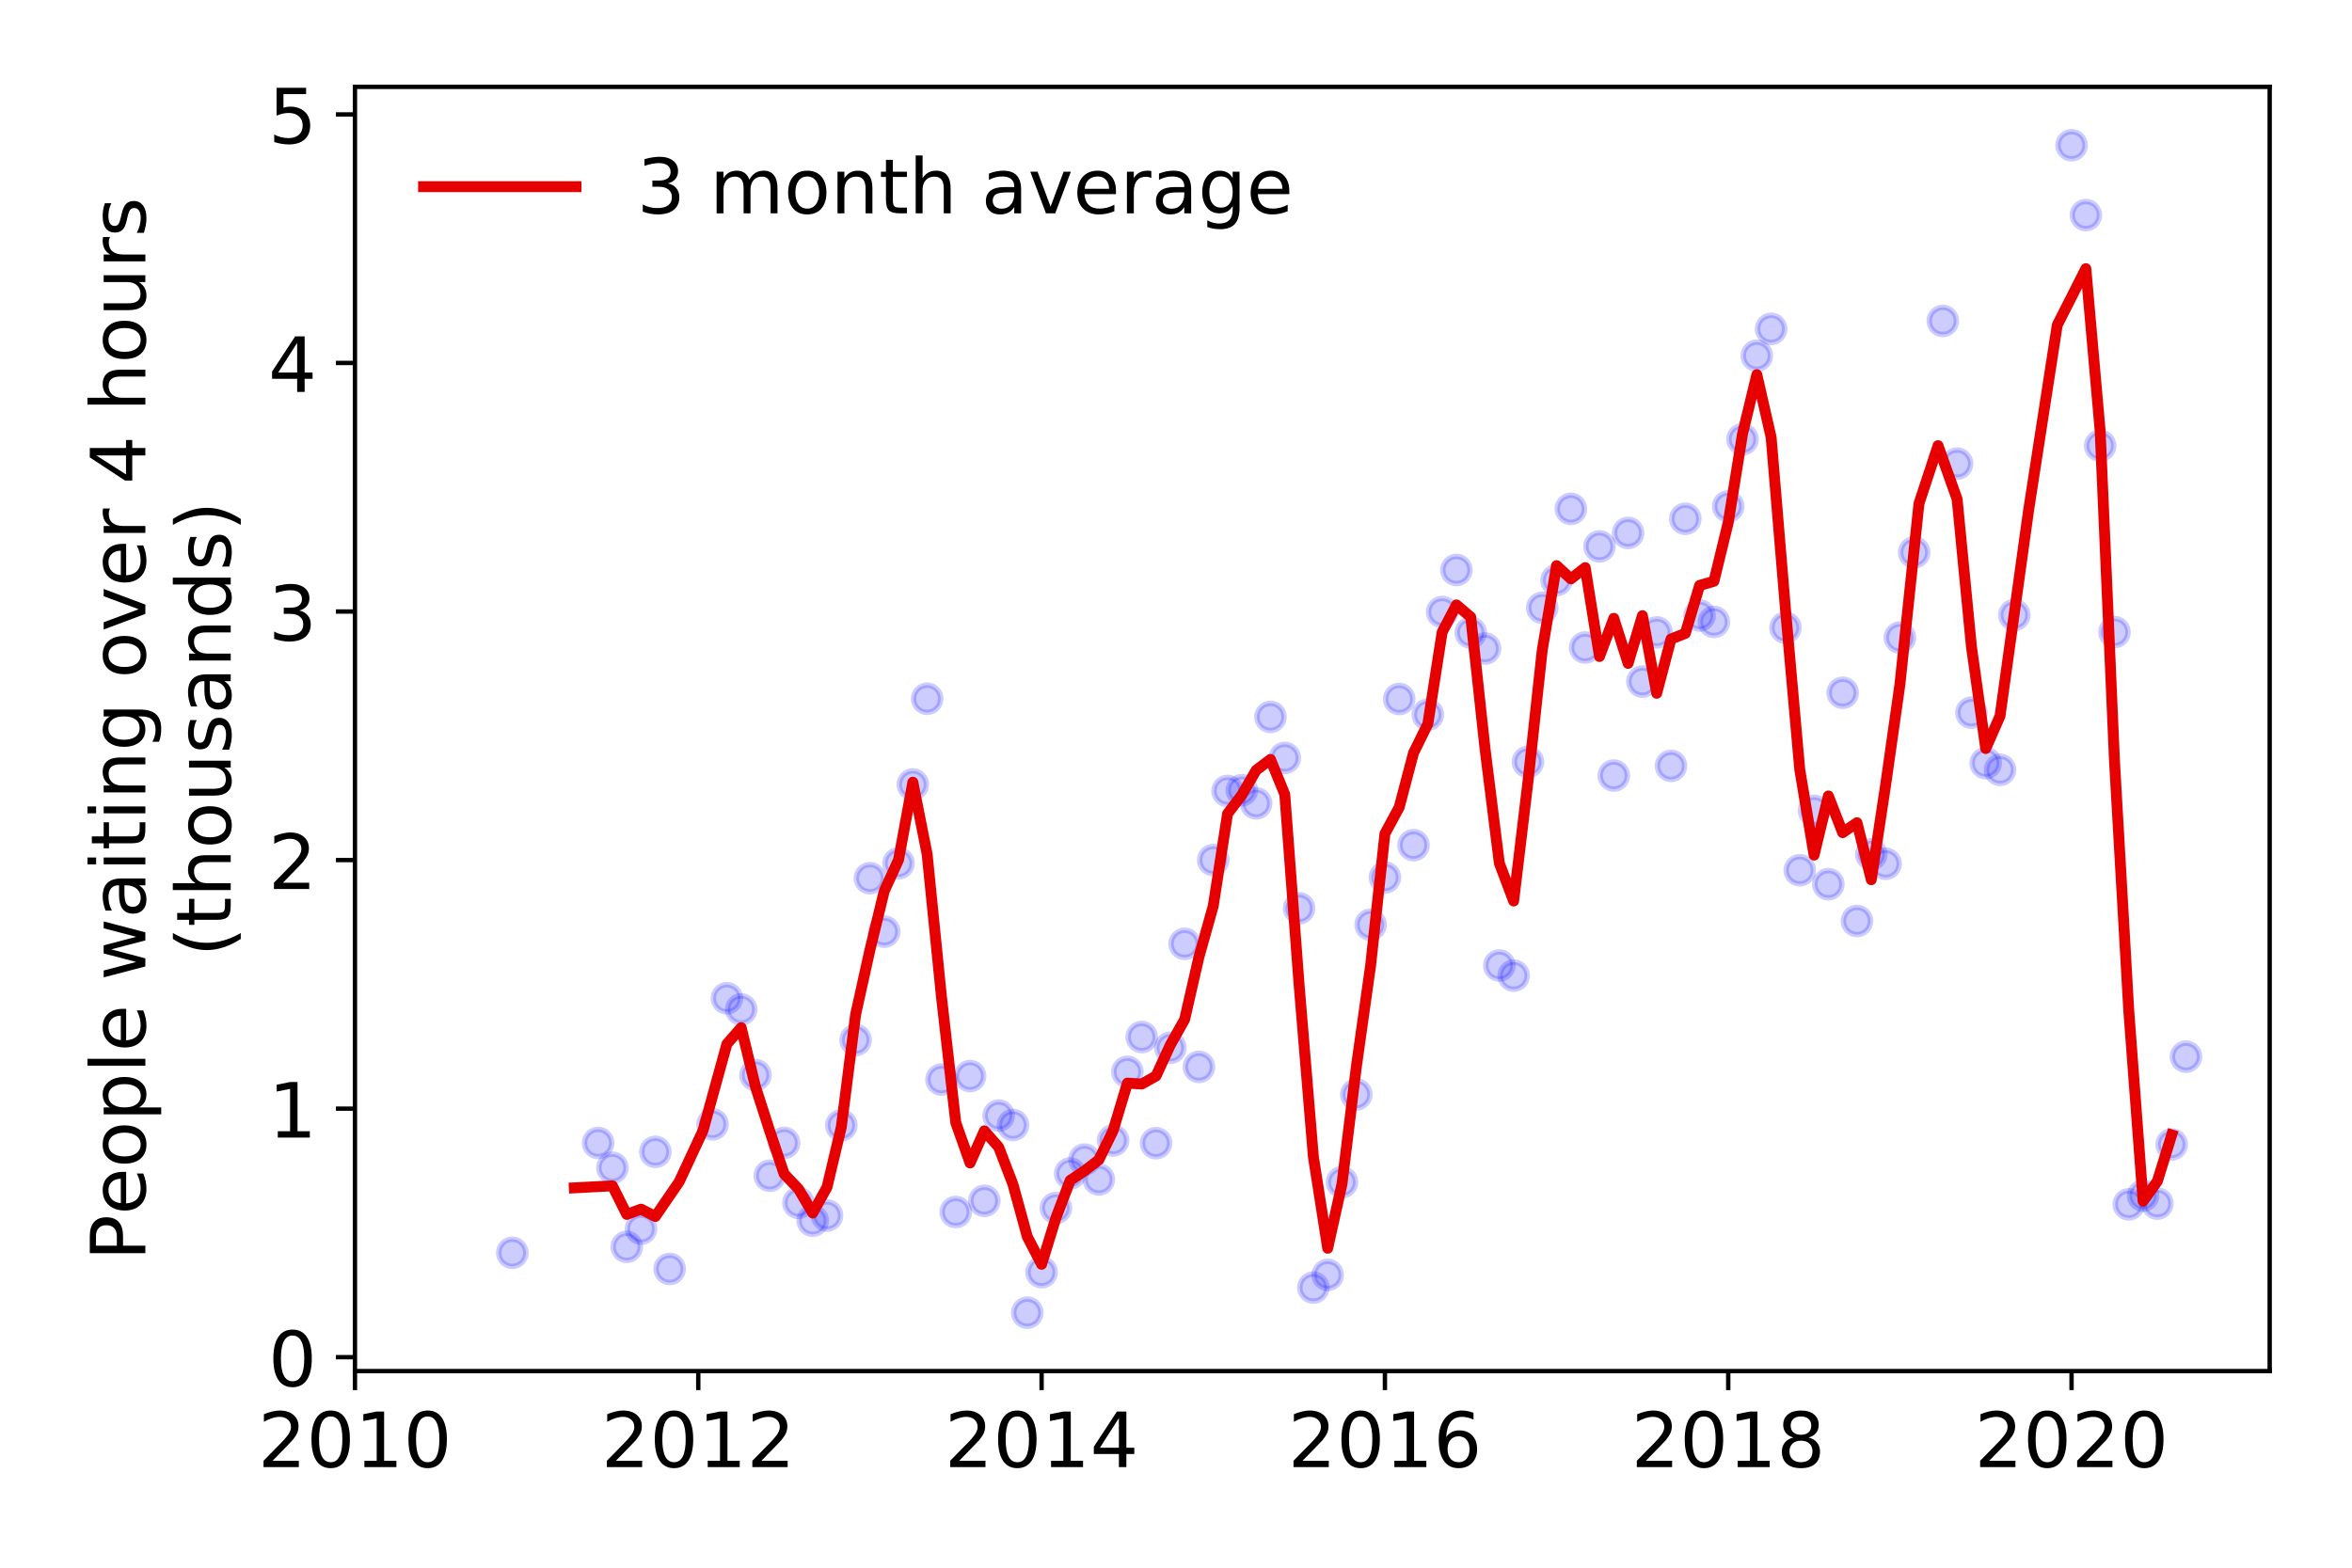 <?xml version="1.0" encoding="utf-8" standalone="no"?>
<!DOCTYPE svg PUBLIC "-//W3C//DTD SVG 1.1//EN"
  "http://www.w3.org/Graphics/SVG/1.1/DTD/svg11.dtd">
<!-- Created with matplotlib (https://matplotlib.org/) -->
<svg height="288pt" version="1.1" viewBox="0 0 432 288" width="432pt" xmlns="http://www.w3.org/2000/svg" xmlns:xlink="http://www.w3.org/1999/xlink">
 <defs>
  <style type="text/css">
*{stroke-linecap:butt;stroke-linejoin:round;}
  </style>
 </defs>
 <g id="figure_1">
  <g id="patch_1">
   <path d="M 0 288 
L 432 288 
L 432 0 
L 0 0 
z
" style="fill:#ffffff;"/>
  </g>
  <g id="axes_1">
   <g id="patch_2">
    <path d="M 65.195 251.88 
L 416.88 251.88 
L 416.88 15.955 
L 65.195 15.955 
z
" style="fill:#ffffff;"/>
   </g>
   <g id="matplotlib.axis_1">
    <g id="xtick_1">
     <g id="line2d_1">
      <defs>
       <path d="M 0 0 
L 0 3.5 
" id="m0eb9c59d76" style="stroke:#000000;stroke-width:0.8;"/>
      </defs>
      <g>
       <use style="stroke:#000000;stroke-width:0.8;" x="65.195" xlink:href="#m0eb9c59d76" y="251.88"/>
      </g>
     </g>
     <g id="text_1">
      <!-- 2010 -->
      <defs>
       <path d="M 19.188 8.297 
L 53.609 8.297 
L 53.609 0 
L 7.328 0 
L 7.328 8.297 
Q 12.938 14.109 22.625 23.891 
Q 32.328 33.688 34.812 36.531 
Q 39.547 41.844 41.422 45.531 
Q 43.312 49.219 43.312 52.781 
Q 43.312 58.594 39.234 62.25 
Q 35.156 65.922 28.609 65.922 
Q 23.969 65.922 18.812 64.312 
Q 13.672 62.703 7.812 59.422 
L 7.812 69.391 
Q 13.766 71.781 18.938 73 
Q 24.125 74.219 28.422 74.219 
Q 39.75 74.219 46.484 68.547 
Q 53.219 62.891 53.219 53.422 
Q 53.219 48.922 51.531 44.891 
Q 49.859 40.875 45.406 35.406 
Q 44.188 33.984 37.641 27.219 
Q 31.109 20.453 19.188 8.297 
z
" id="DejaVuSans-50"/>
       <path d="M 31.781 66.406 
Q 24.172 66.406 20.328 58.906 
Q 16.5 51.422 16.5 36.375 
Q 16.5 21.391 20.328 13.891 
Q 24.172 6.391 31.781 6.391 
Q 39.453 6.391 43.281 13.891 
Q 47.125 21.391 47.125 36.375 
Q 47.125 51.422 43.281 58.906 
Q 39.453 66.406 31.781 66.406 
z
M 31.781 74.219 
Q 44.047 74.219 50.516 64.516 
Q 56.984 54.828 56.984 36.375 
Q 56.984 17.969 50.516 8.266 
Q 44.047 -1.422 31.781 -1.422 
Q 19.531 -1.422 13.062 8.266 
Q 6.594 17.969 6.594 36.375 
Q 6.594 54.828 13.062 64.516 
Q 19.531 74.219 31.781 74.219 
z
" id="DejaVuSans-48"/>
       <path d="M 12.406 8.297 
L 28.516 8.297 
L 28.516 63.922 
L 10.984 60.406 
L 10.984 69.391 
L 28.422 72.906 
L 38.281 72.906 
L 38.281 8.297 
L 54.391 8.297 
L 54.391 0 
L 12.406 0 
z
" id="DejaVuSans-49"/>
      </defs>
      <g transform="translate(47.38 269.518)scale(0.14 -0.14)">
       <use xlink:href="#DejaVuSans-50"/>
       <use x="63.623" xlink:href="#DejaVuSans-48"/>
       <use x="127.246" xlink:href="#DejaVuSans-49"/>
       <use x="190.869" xlink:href="#DejaVuSans-48"/>
      </g>
     </g>
    </g>
    <g id="xtick_2">
     <g id="line2d_2">
      <g>
       <use style="stroke:#000000;stroke-width:0.8;" x="128.254" xlink:href="#m0eb9c59d76" y="251.88"/>
      </g>
     </g>
     <g id="text_2">
      <!-- 2012 -->
      <g transform="translate(110.439 269.518)scale(0.14 -0.14)">
       <use xlink:href="#DejaVuSans-50"/>
       <use x="63.623" xlink:href="#DejaVuSans-48"/>
       <use x="127.246" xlink:href="#DejaVuSans-49"/>
       <use x="190.869" xlink:href="#DejaVuSans-50"/>
      </g>
     </g>
    </g>
    <g id="xtick_3">
     <g id="line2d_3">
      <g>
       <use style="stroke:#000000;stroke-width:0.8;" x="191.313" xlink:href="#m0eb9c59d76" y="251.88"/>
      </g>
     </g>
     <g id="text_3">
      <!-- 2014 -->
      <defs>
       <path d="M 37.797 64.312 
L 12.891 25.391 
L 37.797 25.391 
z
M 35.203 72.906 
L 47.609 72.906 
L 47.609 25.391 
L 58.016 25.391 
L 58.016 17.188 
L 47.609 17.188 
L 47.609 0 
L 37.797 0 
L 37.797 17.188 
L 4.891 17.188 
L 4.891 26.703 
z
" id="DejaVuSans-52"/>
      </defs>
      <g transform="translate(173.498 269.518)scale(0.14 -0.14)">
       <use xlink:href="#DejaVuSans-50"/>
       <use x="63.623" xlink:href="#DejaVuSans-48"/>
       <use x="127.246" xlink:href="#DejaVuSans-49"/>
       <use x="190.869" xlink:href="#DejaVuSans-52"/>
      </g>
     </g>
    </g>
    <g id="xtick_4">
     <g id="line2d_4">
      <g>
       <use style="stroke:#000000;stroke-width:0.8;" x="254.372" xlink:href="#m0eb9c59d76" y="251.88"/>
      </g>
     </g>
     <g id="text_4">
      <!-- 2016 -->
      <defs>
       <path d="M 33.016 40.375 
Q 26.375 40.375 22.484 35.828 
Q 18.609 31.297 18.609 23.391 
Q 18.609 15.531 22.484 10.953 
Q 26.375 6.391 33.016 6.391 
Q 39.656 6.391 43.531 10.953 
Q 47.406 15.531 47.406 23.391 
Q 47.406 31.297 43.531 35.828 
Q 39.656 40.375 33.016 40.375 
z
M 52.594 71.297 
L 52.594 62.312 
Q 48.875 64.062 45.094 64.984 
Q 41.312 65.922 37.594 65.922 
Q 27.828 65.922 22.672 59.328 
Q 17.531 52.734 16.797 39.406 
Q 19.672 43.656 24.016 45.922 
Q 28.375 48.188 33.594 48.188 
Q 44.578 48.188 50.953 41.516 
Q 57.328 34.859 57.328 23.391 
Q 57.328 12.156 50.688 5.359 
Q 44.047 -1.422 33.016 -1.422 
Q 20.359 -1.422 13.672 8.266 
Q 6.984 17.969 6.984 36.375 
Q 6.984 53.656 15.188 63.938 
Q 23.391 74.219 37.203 74.219 
Q 40.922 74.219 44.703 73.484 
Q 48.484 72.75 52.594 71.297 
z
" id="DejaVuSans-54"/>
      </defs>
      <g transform="translate(236.557 269.518)scale(0.14 -0.14)">
       <use xlink:href="#DejaVuSans-50"/>
       <use x="63.623" xlink:href="#DejaVuSans-48"/>
       <use x="127.246" xlink:href="#DejaVuSans-49"/>
       <use x="190.869" xlink:href="#DejaVuSans-54"/>
      </g>
     </g>
    </g>
    <g id="xtick_5">
     <g id="line2d_5">
      <g>
       <use style="stroke:#000000;stroke-width:0.8;" x="317.431" xlink:href="#m0eb9c59d76" y="251.88"/>
      </g>
     </g>
     <g id="text_5">
      <!-- 2018 -->
      <defs>
       <path d="M 31.781 34.625 
Q 24.75 34.625 20.719 30.859 
Q 16.703 27.094 16.703 20.516 
Q 16.703 13.922 20.719 10.156 
Q 24.75 6.391 31.781 6.391 
Q 38.812 6.391 42.859 10.172 
Q 46.922 13.969 46.922 20.516 
Q 46.922 27.094 42.891 30.859 
Q 38.875 34.625 31.781 34.625 
z
M 21.922 38.812 
Q 15.578 40.375 12.031 44.719 
Q 8.5 49.078 8.5 55.328 
Q 8.5 64.062 14.719 69.141 
Q 20.953 74.219 31.781 74.219 
Q 42.672 74.219 48.875 69.141 
Q 55.078 64.062 55.078 55.328 
Q 55.078 49.078 51.531 44.719 
Q 48 40.375 41.703 38.812 
Q 48.828 37.156 52.797 32.312 
Q 56.781 27.484 56.781 20.516 
Q 56.781 9.906 50.312 4.234 
Q 43.844 -1.422 31.781 -1.422 
Q 19.734 -1.422 13.25 4.234 
Q 6.781 9.906 6.781 20.516 
Q 6.781 27.484 10.781 32.312 
Q 14.797 37.156 21.922 38.812 
z
M 18.312 54.391 
Q 18.312 48.734 21.844 45.562 
Q 25.391 42.391 31.781 42.391 
Q 38.141 42.391 41.719 45.562 
Q 45.312 48.734 45.312 54.391 
Q 45.312 60.062 41.719 63.234 
Q 38.141 66.406 31.781 66.406 
Q 25.391 66.406 21.844 63.234 
Q 18.312 60.062 18.312 54.391 
z
" id="DejaVuSans-56"/>
      </defs>
      <g transform="translate(299.616 269.518)scale(0.14 -0.14)">
       <use xlink:href="#DejaVuSans-50"/>
       <use x="63.623" xlink:href="#DejaVuSans-48"/>
       <use x="127.246" xlink:href="#DejaVuSans-49"/>
       <use x="190.869" xlink:href="#DejaVuSans-56"/>
      </g>
     </g>
    </g>
    <g id="xtick_6">
     <g id="line2d_6">
      <g>
       <use style="stroke:#000000;stroke-width:0.8;" x="380.49" xlink:href="#m0eb9c59d76" y="251.88"/>
      </g>
     </g>
     <g id="text_6">
      <!-- 2020 -->
      <g transform="translate(362.675 269.518)scale(0.14 -0.14)">
       <use xlink:href="#DejaVuSans-50"/>
       <use x="63.623" xlink:href="#DejaVuSans-48"/>
       <use x="127.246" xlink:href="#DejaVuSans-50"/>
       <use x="190.869" xlink:href="#DejaVuSans-48"/>
      </g>
     </g>
    </g>
   </g>
   <g id="matplotlib.axis_2">
    <g id="ytick_1">
     <g id="line2d_7">
      <defs>
       <path d="M 0 0 
L -3.5 0 
" id="m8fbda2f9cd" style="stroke:#000000;stroke-width:0.8;"/>
      </defs>
      <g>
       <use style="stroke:#000000;stroke-width:0.8;" x="65.195" xlink:href="#m8fbda2f9cd" y="249.33"/>
      </g>
     </g>
     <g id="text_7">
      <!-- 0 -->
      <g transform="translate(49.288 254.649)scale(0.14 -0.14)">
       <use xlink:href="#DejaVuSans-48"/>
      </g>
     </g>
    </g>
    <g id="ytick_2">
     <g id="line2d_8">
      <g>
       <use style="stroke:#000000;stroke-width:0.8;" x="65.195" xlink:href="#m8fbda2f9cd" y="203.667"/>
      </g>
     </g>
     <g id="text_8">
      <!-- 1 -->
      <g transform="translate(49.288 208.986)scale(0.14 -0.14)">
       <use xlink:href="#DejaVuSans-49"/>
      </g>
     </g>
    </g>
    <g id="ytick_3">
     <g id="line2d_9">
      <g>
       <use style="stroke:#000000;stroke-width:0.8;" x="65.195" xlink:href="#m8fbda2f9cd" y="158.004"/>
      </g>
     </g>
     <g id="text_9">
      <!-- 2 -->
      <g transform="translate(49.288 163.323)scale(0.14 -0.14)">
       <use xlink:href="#DejaVuSans-50"/>
      </g>
     </g>
    </g>
    <g id="ytick_4">
     <g id="line2d_10">
      <g>
       <use style="stroke:#000000;stroke-width:0.8;" x="65.195" xlink:href="#m8fbda2f9cd" y="112.342"/>
      </g>
     </g>
     <g id="text_10">
      <!-- 3 -->
      <defs>
       <path d="M 40.578 39.312 
Q 47.656 37.797 51.625 33 
Q 55.609 28.219 55.609 21.188 
Q 55.609 10.406 48.188 4.484 
Q 40.766 -1.422 27.094 -1.422 
Q 22.516 -1.422 17.656 -0.516 
Q 12.797 0.391 7.625 2.203 
L 7.625 11.719 
Q 11.719 9.328 16.594 8.109 
Q 21.484 6.891 26.812 6.891 
Q 36.078 6.891 40.938 10.547 
Q 45.797 14.203 45.797 21.188 
Q 45.797 27.641 41.281 31.266 
Q 36.766 34.906 28.719 34.906 
L 20.219 34.906 
L 20.219 43.016 
L 29.109 43.016 
Q 36.375 43.016 40.234 45.922 
Q 44.094 48.828 44.094 54.297 
Q 44.094 59.906 40.109 62.906 
Q 36.141 65.922 28.719 65.922 
Q 24.656 65.922 20.016 65.031 
Q 15.375 64.156 9.812 62.312 
L 9.812 71.094 
Q 15.438 72.656 20.344 73.438 
Q 25.25 74.219 29.594 74.219 
Q 40.828 74.219 47.359 69.109 
Q 53.906 64.016 53.906 55.328 
Q 53.906 49.266 50.438 45.094 
Q 46.969 40.922 40.578 39.312 
z
" id="DejaVuSans-51"/>
      </defs>
      <g transform="translate(49.288 117.661)scale(0.14 -0.14)">
       <use xlink:href="#DejaVuSans-51"/>
      </g>
     </g>
    </g>
    <g id="ytick_5">
     <g id="line2d_11">
      <g>
       <use style="stroke:#000000;stroke-width:0.8;" x="65.195" xlink:href="#m8fbda2f9cd" y="66.679"/>
      </g>
     </g>
     <g id="text_11">
      <!-- 4 -->
      <g transform="translate(49.288 71.998)scale(0.14 -0.14)">
       <use xlink:href="#DejaVuSans-52"/>
      </g>
     </g>
    </g>
    <g id="ytick_6">
     <g id="line2d_12">
      <g>
       <use style="stroke:#000000;stroke-width:0.8;" x="65.195" xlink:href="#m8fbda2f9cd" y="21.017"/>
      </g>
     </g>
     <g id="text_12">
      <!-- 5 -->
      <defs>
       <path d="M 10.797 72.906 
L 49.516 72.906 
L 49.516 64.594 
L 19.828 64.594 
L 19.828 46.734 
Q 21.969 47.469 24.109 47.828 
Q 26.266 48.188 28.422 48.188 
Q 40.625 48.188 47.75 41.5 
Q 54.891 34.812 54.891 23.391 
Q 54.891 11.625 47.562 5.094 
Q 40.234 -1.422 26.906 -1.422 
Q 22.312 -1.422 17.547 -0.641 
Q 12.797 0.141 7.719 1.703 
L 7.719 11.625 
Q 12.109 9.234 16.797 8.062 
Q 21.484 6.891 26.703 6.891 
Q 35.156 6.891 40.078 11.328 
Q 45.016 15.766 45.016 23.391 
Q 45.016 31 40.078 35.438 
Q 35.156 39.891 26.703 39.891 
Q 22.75 39.891 18.812 39.016 
Q 14.891 38.141 10.797 36.281 
z
" id="DejaVuSans-53"/>
      </defs>
      <g transform="translate(49.288 26.335)scale(0.14 -0.14)">
       <use xlink:href="#DejaVuSans-53"/>
      </g>
     </g>
    </g>
    <g id="text_13">
     <!-- People waiting over 4 hours -->
     <defs>
      <path d="M 19.672 64.797 
L 19.672 37.406 
L 32.078 37.406 
Q 38.969 37.406 42.719 40.969 
Q 46.484 44.531 46.484 51.125 
Q 46.484 57.672 42.719 61.234 
Q 38.969 64.797 32.078 64.797 
z
M 9.812 72.906 
L 32.078 72.906 
Q 44.344 72.906 50.609 67.359 
Q 56.891 61.812 56.891 51.125 
Q 56.891 40.328 50.609 34.812 
Q 44.344 29.297 32.078 29.297 
L 19.672 29.297 
L 19.672 0 
L 9.812 0 
z
" id="DejaVuSans-80"/>
      <path d="M 56.203 29.594 
L 56.203 25.203 
L 14.891 25.203 
Q 15.484 15.922 20.484 11.062 
Q 25.484 6.203 34.422 6.203 
Q 39.594 6.203 44.453 7.469 
Q 49.312 8.734 54.109 11.281 
L 54.109 2.781 
Q 49.266 0.734 44.188 -0.344 
Q 39.109 -1.422 33.891 -1.422 
Q 20.797 -1.422 13.156 6.188 
Q 5.516 13.812 5.516 26.812 
Q 5.516 40.234 12.766 48.109 
Q 20.016 56 32.328 56 
Q 43.359 56 49.781 48.891 
Q 56.203 41.797 56.203 29.594 
z
M 47.219 32.234 
Q 47.125 39.594 43.094 43.984 
Q 39.062 48.391 32.422 48.391 
Q 24.906 48.391 20.391 44.141 
Q 15.875 39.891 15.188 32.172 
z
" id="DejaVuSans-101"/>
      <path d="M 30.609 48.391 
Q 23.391 48.391 19.188 42.75 
Q 14.984 37.109 14.984 27.297 
Q 14.984 17.484 19.156 11.844 
Q 23.344 6.203 30.609 6.203 
Q 37.797 6.203 41.984 11.859 
Q 46.188 17.531 46.188 27.297 
Q 46.188 37.016 41.984 42.703 
Q 37.797 48.391 30.609 48.391 
z
M 30.609 56 
Q 42.328 56 49.016 48.375 
Q 55.719 40.766 55.719 27.297 
Q 55.719 13.875 49.016 6.219 
Q 42.328 -1.422 30.609 -1.422 
Q 18.844 -1.422 12.172 6.219 
Q 5.516 13.875 5.516 27.297 
Q 5.516 40.766 12.172 48.375 
Q 18.844 56 30.609 56 
z
" id="DejaVuSans-111"/>
      <path d="M 18.109 8.203 
L 18.109 -20.797 
L 9.078 -20.797 
L 9.078 54.688 
L 18.109 54.688 
L 18.109 46.391 
Q 20.953 51.266 25.266 53.625 
Q 29.594 56 35.594 56 
Q 45.562 56 51.781 48.094 
Q 58.016 40.188 58.016 27.297 
Q 58.016 14.406 51.781 6.484 
Q 45.562 -1.422 35.594 -1.422 
Q 29.594 -1.422 25.266 0.953 
Q 20.953 3.328 18.109 8.203 
z
M 48.688 27.297 
Q 48.688 37.203 44.609 42.844 
Q 40.531 48.484 33.406 48.484 
Q 26.266 48.484 22.188 42.844 
Q 18.109 37.203 18.109 27.297 
Q 18.109 17.391 22.188 11.75 
Q 26.266 6.109 33.406 6.109 
Q 40.531 6.109 44.609 11.75 
Q 48.688 17.391 48.688 27.297 
z
" id="DejaVuSans-112"/>
      <path d="M 9.422 75.984 
L 18.406 75.984 
L 18.406 0 
L 9.422 0 
z
" id="DejaVuSans-108"/>
      <path id="DejaVuSans-32"/>
      <path d="M 4.203 54.688 
L 13.188 54.688 
L 24.422 12.016 
L 35.594 54.688 
L 46.188 54.688 
L 57.422 12.016 
L 68.609 54.688 
L 77.594 54.688 
L 63.281 0 
L 52.688 0 
L 40.922 44.828 
L 29.109 0 
L 18.5 0 
z
" id="DejaVuSans-119"/>
      <path d="M 34.281 27.484 
Q 23.391 27.484 19.188 25 
Q 14.984 22.516 14.984 16.5 
Q 14.984 11.719 18.141 8.906 
Q 21.297 6.109 26.703 6.109 
Q 34.188 6.109 38.703 11.406 
Q 43.219 16.703 43.219 25.484 
L 43.219 27.484 
z
M 52.203 31.203 
L 52.203 0 
L 43.219 0 
L 43.219 8.297 
Q 40.141 3.328 35.547 0.953 
Q 30.953 -1.422 24.312 -1.422 
Q 15.922 -1.422 10.953 3.297 
Q 6 8.016 6 15.922 
Q 6 25.141 12.172 29.828 
Q 18.359 34.516 30.609 34.516 
L 43.219 34.516 
L 43.219 35.406 
Q 43.219 41.609 39.141 45 
Q 35.062 48.391 27.688 48.391 
Q 23 48.391 18.547 47.266 
Q 14.109 46.141 10.016 43.891 
L 10.016 52.203 
Q 14.938 54.109 19.578 55.047 
Q 24.219 56 28.609 56 
Q 40.484 56 46.344 49.844 
Q 52.203 43.703 52.203 31.203 
z
" id="DejaVuSans-97"/>
      <path d="M 9.422 54.688 
L 18.406 54.688 
L 18.406 0 
L 9.422 0 
z
M 9.422 75.984 
L 18.406 75.984 
L 18.406 64.594 
L 9.422 64.594 
z
" id="DejaVuSans-105"/>
      <path d="M 18.312 70.219 
L 18.312 54.688 
L 36.812 54.688 
L 36.812 47.703 
L 18.312 47.703 
L 18.312 18.016 
Q 18.312 11.328 20.141 9.422 
Q 21.969 7.516 27.594 7.516 
L 36.812 7.516 
L 36.812 0 
L 27.594 0 
Q 17.188 0 13.234 3.875 
Q 9.281 7.766 9.281 18.016 
L 9.281 47.703 
L 2.688 47.703 
L 2.688 54.688 
L 9.281 54.688 
L 9.281 70.219 
z
" id="DejaVuSans-116"/>
      <path d="M 54.891 33.016 
L 54.891 0 
L 45.906 0 
L 45.906 32.719 
Q 45.906 40.484 42.875 44.328 
Q 39.844 48.188 33.797 48.188 
Q 26.516 48.188 22.312 43.547 
Q 18.109 38.922 18.109 30.906 
L 18.109 0 
L 9.078 0 
L 9.078 54.688 
L 18.109 54.688 
L 18.109 46.188 
Q 21.344 51.125 25.703 53.562 
Q 30.078 56 35.797 56 
Q 45.219 56 50.047 50.172 
Q 54.891 44.344 54.891 33.016 
z
" id="DejaVuSans-110"/>
      <path d="M 45.406 27.984 
Q 45.406 37.75 41.375 43.109 
Q 37.359 48.484 30.078 48.484 
Q 22.859 48.484 18.828 43.109 
Q 14.797 37.75 14.797 27.984 
Q 14.797 18.266 18.828 12.891 
Q 22.859 7.516 30.078 7.516 
Q 37.359 7.516 41.375 12.891 
Q 45.406 18.266 45.406 27.984 
z
M 54.391 6.781 
Q 54.391 -7.172 48.188 -13.984 
Q 42 -20.797 29.203 -20.797 
Q 24.469 -20.797 20.266 -20.094 
Q 16.062 -19.391 12.109 -17.922 
L 12.109 -9.188 
Q 16.062 -11.328 19.922 -12.344 
Q 23.781 -13.375 27.781 -13.375 
Q 36.625 -13.375 41.016 -8.766 
Q 45.406 -4.156 45.406 5.172 
L 45.406 9.625 
Q 42.625 4.781 38.281 2.391 
Q 33.938 0 27.875 0 
Q 17.828 0 11.672 7.656 
Q 5.516 15.328 5.516 27.984 
Q 5.516 40.672 11.672 48.328 
Q 17.828 56 27.875 56 
Q 33.938 56 38.281 53.609 
Q 42.625 51.219 45.406 46.391 
L 45.406 54.688 
L 54.391 54.688 
z
" id="DejaVuSans-103"/>
      <path d="M 2.984 54.688 
L 12.5 54.688 
L 29.594 8.797 
L 46.688 54.688 
L 56.203 54.688 
L 35.688 0 
L 23.484 0 
z
" id="DejaVuSans-118"/>
      <path d="M 41.109 46.297 
Q 39.594 47.172 37.812 47.578 
Q 36.031 48 33.891 48 
Q 26.266 48 22.188 43.047 
Q 18.109 38.094 18.109 28.812 
L 18.109 0 
L 9.078 0 
L 9.078 54.688 
L 18.109 54.688 
L 18.109 46.188 
Q 20.953 51.172 25.484 53.578 
Q 30.031 56 36.531 56 
Q 37.453 56 38.578 55.875 
Q 39.703 55.766 41.062 55.516 
z
" id="DejaVuSans-114"/>
      <path d="M 54.891 33.016 
L 54.891 0 
L 45.906 0 
L 45.906 32.719 
Q 45.906 40.484 42.875 44.328 
Q 39.844 48.188 33.797 48.188 
Q 26.516 48.188 22.312 43.547 
Q 18.109 38.922 18.109 30.906 
L 18.109 0 
L 9.078 0 
L 9.078 75.984 
L 18.109 75.984 
L 18.109 46.188 
Q 21.344 51.125 25.703 53.562 
Q 30.078 56 35.797 56 
Q 45.219 56 50.047 50.172 
Q 54.891 44.344 54.891 33.016 
z
" id="DejaVuSans-104"/>
      <path d="M 8.5 21.578 
L 8.5 54.688 
L 17.484 54.688 
L 17.484 21.922 
Q 17.484 14.156 20.5 10.266 
Q 23.531 6.391 29.594 6.391 
Q 36.859 6.391 41.078 11.031 
Q 45.312 15.672 45.312 23.688 
L 45.312 54.688 
L 54.297 54.688 
L 54.297 0 
L 45.312 0 
L 45.312 8.406 
Q 42.047 3.422 37.719 1 
Q 33.406 -1.422 27.688 -1.422 
Q 18.266 -1.422 13.375 4.438 
Q 8.5 10.297 8.5 21.578 
z
M 31.109 56 
z
" id="DejaVuSans-117"/>
      <path d="M 44.281 53.078 
L 44.281 44.578 
Q 40.484 46.531 36.375 47.5 
Q 32.281 48.484 27.875 48.484 
Q 21.188 48.484 17.844 46.438 
Q 14.5 44.391 14.5 40.281 
Q 14.5 37.156 16.891 35.375 
Q 19.281 33.594 26.516 31.984 
L 29.594 31.297 
Q 39.156 29.25 43.188 25.516 
Q 47.219 21.781 47.219 15.094 
Q 47.219 7.469 41.188 3.016 
Q 35.156 -1.422 24.609 -1.422 
Q 20.219 -1.422 15.453 -0.562 
Q 10.688 0.297 5.422 2 
L 5.422 11.281 
Q 10.406 8.688 15.234 7.391 
Q 20.062 6.109 24.812 6.109 
Q 31.156 6.109 34.562 8.281 
Q 37.984 10.453 37.984 14.406 
Q 37.984 18.062 35.516 20.016 
Q 33.062 21.969 24.703 23.781 
L 21.578 24.516 
Q 13.234 26.266 9.516 29.906 
Q 5.812 33.547 5.812 39.891 
Q 5.812 47.609 11.281 51.797 
Q 16.75 56 26.812 56 
Q 31.781 56 36.172 55.266 
Q 40.578 54.547 44.281 53.078 
z
" id="DejaVuSans-115"/>
     </defs>
     <g transform="translate(26.699 231.593)rotate(-90)scale(0.14 -0.14)">
      <use xlink:href="#DejaVuSans-80"/>
      <use x="60.256" xlink:href="#DejaVuSans-101"/>
      <use x="121.779" xlink:href="#DejaVuSans-111"/>
      <use x="182.961" xlink:href="#DejaVuSans-112"/>
      <use x="246.438" xlink:href="#DejaVuSans-108"/>
      <use x="274.221" xlink:href="#DejaVuSans-101"/>
      <use x="335.744" xlink:href="#DejaVuSans-32"/>
      <use x="367.531" xlink:href="#DejaVuSans-119"/>
      <use x="449.318" xlink:href="#DejaVuSans-97"/>
      <use x="510.598" xlink:href="#DejaVuSans-105"/>
      <use x="538.381" xlink:href="#DejaVuSans-116"/>
      <use x="577.59" xlink:href="#DejaVuSans-105"/>
      <use x="605.373" xlink:href="#DejaVuSans-110"/>
      <use x="668.752" xlink:href="#DejaVuSans-103"/>
      <use x="732.229" xlink:href="#DejaVuSans-32"/>
      <use x="764.016" xlink:href="#DejaVuSans-111"/>
      <use x="825.197" xlink:href="#DejaVuSans-118"/>
      <use x="884.377" xlink:href="#DejaVuSans-101"/>
      <use x="945.9" xlink:href="#DejaVuSans-114"/>
      <use x="987.014" xlink:href="#DejaVuSans-32"/>
      <use x="1018.801" xlink:href="#DejaVuSans-52"/>
      <use x="1082.424" xlink:href="#DejaVuSans-32"/>
      <use x="1114.211" xlink:href="#DejaVuSans-104"/>
      <use x="1177.59" xlink:href="#DejaVuSans-111"/>
      <use x="1238.771" xlink:href="#DejaVuSans-117"/>
      <use x="1302.15" xlink:href="#DejaVuSans-114"/>
      <use x="1343.264" xlink:href="#DejaVuSans-115"/>
     </g>
     <!-- (thousands) -->
     <defs>
      <path d="M 31 75.875 
Q 24.469 64.656 21.281 53.656 
Q 18.109 42.672 18.109 31.391 
Q 18.109 20.125 21.312 9.062 
Q 24.516 -2 31 -13.188 
L 23.188 -13.188 
Q 15.875 -1.703 12.234 9.375 
Q 8.594 20.453 8.594 31.391 
Q 8.594 42.281 12.203 53.312 
Q 15.828 64.359 23.188 75.875 
z
" id="DejaVuSans-40"/>
      <path d="M 45.406 46.391 
L 45.406 75.984 
L 54.391 75.984 
L 54.391 0 
L 45.406 0 
L 45.406 8.203 
Q 42.578 3.328 38.25 0.953 
Q 33.938 -1.422 27.875 -1.422 
Q 17.969 -1.422 11.734 6.484 
Q 5.516 14.406 5.516 27.297 
Q 5.516 40.188 11.734 48.094 
Q 17.969 56 27.875 56 
Q 33.938 56 38.25 53.625 
Q 42.578 51.266 45.406 46.391 
z
M 14.797 27.297 
Q 14.797 17.391 18.875 11.75 
Q 22.953 6.109 30.078 6.109 
Q 37.203 6.109 41.297 11.75 
Q 45.406 17.391 45.406 27.297 
Q 45.406 37.203 41.297 42.844 
Q 37.203 48.484 30.078 48.484 
Q 22.953 48.484 18.875 42.844 
Q 14.797 37.203 14.797 27.297 
z
" id="DejaVuSans-100"/>
      <path d="M 8.016 75.875 
L 15.828 75.875 
Q 23.141 64.359 26.781 53.312 
Q 30.422 42.281 30.422 31.391 
Q 30.422 20.453 26.781 9.375 
Q 23.141 -1.703 15.828 -13.188 
L 8.016 -13.188 
Q 14.5 -2 17.703 9.062 
Q 20.906 20.125 20.906 31.391 
Q 20.906 42.672 17.703 53.656 
Q 14.5 64.656 8.016 75.875 
z
" id="DejaVuSans-41"/>
     </defs>
     <g transform="translate(42.376 175.742)rotate(-90)scale(0.14 -0.14)">
      <use xlink:href="#DejaVuSans-40"/>
      <use x="39.014" xlink:href="#DejaVuSans-116"/>
      <use x="78.223" xlink:href="#DejaVuSans-104"/>
      <use x="141.602" xlink:href="#DejaVuSans-111"/>
      <use x="202.783" xlink:href="#DejaVuSans-117"/>
      <use x="266.162" xlink:href="#DejaVuSans-115"/>
      <use x="318.262" xlink:href="#DejaVuSans-97"/>
      <use x="379.541" xlink:href="#DejaVuSans-110"/>
      <use x="442.92" xlink:href="#DejaVuSans-100"/>
      <use x="506.396" xlink:href="#DejaVuSans-115"/>
      <use x="558.496" xlink:href="#DejaVuSans-41"/>
     </g>
    </g>
   </g>
   <g id="line2d_13">
    <defs>
     <path d="M 0 2.5 
C 0.663 2.5 1.299 2.237 1.768 1.768 
C 2.237 1.299 2.5 0.663 2.5 0 
C 2.5 -0.663 2.237 -1.299 1.768 -1.768 
C 1.299 -2.237 0.663 -2.5 0 -2.5 
C -0.663 -2.5 -1.299 -2.237 -1.768 -1.768 
C -2.237 -1.299 -2.5 -0.663 -2.5 0 
C -2.5 0.663 -2.237 1.299 -1.768 1.768 
C -1.299 2.237 -0.663 2.5 0 2.5 
z
" id="m409c552a23" style="stroke:#0000ff;stroke-opacity:0.2;"/>
    </defs>
    <g clip-path="url(#p8313f7f0d2)">
     <use style="fill:#0000ff;fill-opacity:0.2;stroke:#0000ff;stroke-opacity:0.2;" x="401.509" xlink:href="#m409c552a23" y="194.124"/>
     <use style="fill:#0000ff;fill-opacity:0.2;stroke:#0000ff;stroke-opacity:0.2;" x="398.882" xlink:href="#m409c552a23" y="210.243"/>
     <use style="fill:#0000ff;fill-opacity:0.2;stroke:#0000ff;stroke-opacity:0.2;" x="396.254" xlink:href="#m409c552a23" y="221.11"/>
     <use style="fill:#0000ff;fill-opacity:0.2;stroke:#0000ff;stroke-opacity:0.2;" x="393.627" xlink:href="#m409c552a23" y="219.649"/>
     <use style="fill:#0000ff;fill-opacity:0.2;stroke:#0000ff;stroke-opacity:0.2;" x="391" xlink:href="#m409c552a23" y="221.247"/>
     <use style="fill:#0000ff;fill-opacity:0.2;stroke:#0000ff;stroke-opacity:0.2;" x="388.372" xlink:href="#m409c552a23" y="116.132"/>
     <use style="fill:#0000ff;fill-opacity:0.2;stroke:#0000ff;stroke-opacity:0.2;" x="385.745" xlink:href="#m409c552a23" y="81.885"/>
     <use style="fill:#0000ff;fill-opacity:0.2;stroke:#0000ff;stroke-opacity:0.2;" x="383.117" xlink:href="#m409c552a23" y="39.51"/>
     <use style="fill:#0000ff;fill-opacity:0.2;stroke:#0000ff;stroke-opacity:0.2;" x="380.49" xlink:href="#m409c552a23" y="26.679"/>
     <use style="fill:#0000ff;fill-opacity:0.2;stroke:#0000ff;stroke-opacity:0.2;" x="369.98" xlink:href="#m409c552a23" y="112.981"/>
     <use style="fill:#0000ff;fill-opacity:0.2;stroke:#0000ff;stroke-opacity:0.2;" x="367.352" xlink:href="#m409c552a23" y="141.429"/>
     <use style="fill:#0000ff;fill-opacity:0.2;stroke:#0000ff;stroke-opacity:0.2;" x="364.725" xlink:href="#m409c552a23" y="140.196"/>
     <use style="fill:#0000ff;fill-opacity:0.2;stroke:#0000ff;stroke-opacity:0.2;" x="362.098" xlink:href="#m409c552a23" y="130.927"/>
     <use style="fill:#0000ff;fill-opacity:0.2;stroke:#0000ff;stroke-opacity:0.2;" x="359.47" xlink:href="#m409c552a23" y="85.173"/>
     <use style="fill:#0000ff;fill-opacity:0.2;stroke:#0000ff;stroke-opacity:0.2;" x="356.843" xlink:href="#m409c552a23" y="58.962"/>
     <use style="fill:#0000ff;fill-opacity:0.2;stroke:#0000ff;stroke-opacity:0.2;" x="351.588" xlink:href="#m409c552a23" y="101.474"/>
     <use style="fill:#0000ff;fill-opacity:0.2;stroke:#0000ff;stroke-opacity:0.2;" x="348.96" xlink:href="#m409c552a23" y="117.136"/>
     <use style="fill:#0000ff;fill-opacity:0.2;stroke:#0000ff;stroke-opacity:0.2;" x="346.333" xlink:href="#m409c552a23" y="158.689"/>
     <use style="fill:#0000ff;fill-opacity:0.2;stroke:#0000ff;stroke-opacity:0.2;" x="343.705" xlink:href="#m409c552a23" y="156.954"/>
     <use style="fill:#0000ff;fill-opacity:0.2;stroke:#0000ff;stroke-opacity:0.2;" x="341.078" xlink:href="#m409c552a23" y="169.192"/>
     <use style="fill:#0000ff;fill-opacity:0.2;stroke:#0000ff;stroke-opacity:0.2;" x="338.45" xlink:href="#m409c552a23" y="127.274"/>
     <use style="fill:#0000ff;fill-opacity:0.2;stroke:#0000ff;stroke-opacity:0.2;" x="335.823" xlink:href="#m409c552a23" y="162.434"/>
     <use style="fill:#0000ff;fill-opacity:0.2;stroke:#0000ff;stroke-opacity:0.2;" x="333.196" xlink:href="#m409c552a23" y="148.963"/>
     <use style="fill:#0000ff;fill-opacity:0.2;stroke:#0000ff;stroke-opacity:0.2;" x="330.568" xlink:href="#m409c552a23" y="159.877"/>
     <use style="fill:#0000ff;fill-opacity:0.2;stroke:#0000ff;stroke-opacity:0.2;" x="327.941" xlink:href="#m409c552a23" y="115.31"/>
     <use style="fill:#0000ff;fill-opacity:0.2;stroke:#0000ff;stroke-opacity:0.2;" x="325.313" xlink:href="#m409c552a23" y="60.423"/>
     <use style="fill:#0000ff;fill-opacity:0.2;stroke:#0000ff;stroke-opacity:0.2;" x="322.686" xlink:href="#m409c552a23" y="65.355"/>
     <use style="fill:#0000ff;fill-opacity:0.2;stroke:#0000ff;stroke-opacity:0.2;" x="320.058" xlink:href="#m409c552a23" y="80.698"/>
     <use style="fill:#0000ff;fill-opacity:0.2;stroke:#0000ff;stroke-opacity:0.2;" x="317.431" xlink:href="#m409c552a23" y="93.027"/>
     <use style="fill:#0000ff;fill-opacity:0.2;stroke:#0000ff;stroke-opacity:0.2;" x="314.803" xlink:href="#m409c552a23" y="114.26"/>
     <use style="fill:#0000ff;fill-opacity:0.2;stroke:#0000ff;stroke-opacity:0.2;" x="312.176" xlink:href="#m409c552a23" y="113.072"/>
     <use style="fill:#0000ff;fill-opacity:0.2;stroke:#0000ff;stroke-opacity:0.2;" x="309.548" xlink:href="#m409c552a23" y="95.31"/>
     <use style="fill:#0000ff;fill-opacity:0.2;stroke:#0000ff;stroke-opacity:0.2;" x="306.921" xlink:href="#m409c552a23" y="140.698"/>
     <use style="fill:#0000ff;fill-opacity:0.2;stroke:#0000ff;stroke-opacity:0.2;" x="304.294" xlink:href="#m409c552a23" y="116.178"/>
     <use style="fill:#0000ff;fill-opacity:0.2;stroke:#0000ff;stroke-opacity:0.2;" x="301.666" xlink:href="#m409c552a23" y="125.219"/>
     <use style="fill:#0000ff;fill-opacity:0.2;stroke:#0000ff;stroke-opacity:0.2;" x="299.039" xlink:href="#m409c552a23" y="97.912"/>
     <use style="fill:#0000ff;fill-opacity:0.2;stroke:#0000ff;stroke-opacity:0.2;" x="296.411" xlink:href="#m409c552a23" y="142.479"/>
     <use style="fill:#0000ff;fill-opacity:0.2;stroke:#0000ff;stroke-opacity:0.2;" x="293.784" xlink:href="#m409c552a23" y="100.378"/>
     <use style="fill:#0000ff;fill-opacity:0.2;stroke:#0000ff;stroke-opacity:0.2;" x="291.156" xlink:href="#m409c552a23" y="118.963"/>
     <use style="fill:#0000ff;fill-opacity:0.2;stroke:#0000ff;stroke-opacity:0.2;" x="288.529" xlink:href="#m409c552a23" y="93.483"/>
     <use style="fill:#0000ff;fill-opacity:0.2;stroke:#0000ff;stroke-opacity:0.2;" x="285.901" xlink:href="#m409c552a23" y="106.588"/>
     <use style="fill:#0000ff;fill-opacity:0.2;stroke:#0000ff;stroke-opacity:0.2;" x="283.274" xlink:href="#m409c552a23" y="111.657"/>
     <use style="fill:#0000ff;fill-opacity:0.2;stroke:#0000ff;stroke-opacity:0.2;" x="280.646" xlink:href="#m409c552a23" y="139.968"/>
     <use style="fill:#0000ff;fill-opacity:0.2;stroke:#0000ff;stroke-opacity:0.2;" x="278.019" xlink:href="#m409c552a23" y="179.238"/>
     <use style="fill:#0000ff;fill-opacity:0.2;stroke:#0000ff;stroke-opacity:0.2;" x="275.391" xlink:href="#m409c552a23" y="177.365"/>
     <use style="fill:#0000ff;fill-opacity:0.2;stroke:#0000ff;stroke-opacity:0.2;" x="272.764" xlink:href="#m409c552a23" y="119.146"/>
     <use style="fill:#0000ff;fill-opacity:0.2;stroke:#0000ff;stroke-opacity:0.2;" x="270.137" xlink:href="#m409c552a23" y="116.223"/>
     <use style="fill:#0000ff;fill-opacity:0.2;stroke:#0000ff;stroke-opacity:0.2;" x="267.509" xlink:href="#m409c552a23" y="104.716"/>
     <use style="fill:#0000ff;fill-opacity:0.2;stroke:#0000ff;stroke-opacity:0.2;" x="264.882" xlink:href="#m409c552a23" y="112.433"/>
     <use style="fill:#0000ff;fill-opacity:0.2;stroke:#0000ff;stroke-opacity:0.2;" x="262.254" xlink:href="#m409c552a23" y="131.292"/>
     <use style="fill:#0000ff;fill-opacity:0.2;stroke:#0000ff;stroke-opacity:0.2;" x="259.627" xlink:href="#m409c552a23" y="155.265"/>
     <use style="fill:#0000ff;fill-opacity:0.2;stroke:#0000ff;stroke-opacity:0.2;" x="256.999" xlink:href="#m409c552a23" y="128.415"/>
     <use style="fill:#0000ff;fill-opacity:0.2;stroke:#0000ff;stroke-opacity:0.2;" x="254.372" xlink:href="#m409c552a23" y="161.201"/>
     <use style="fill:#0000ff;fill-opacity:0.2;stroke:#0000ff;stroke-opacity:0.2;" x="251.744" xlink:href="#m409c552a23" y="169.877"/>
     <use style="fill:#0000ff;fill-opacity:0.2;stroke:#0000ff;stroke-opacity:0.2;" x="249.117" xlink:href="#m409c552a23" y="201.064"/>
     <use style="fill:#0000ff;fill-opacity:0.2;stroke:#0000ff;stroke-opacity:0.2;" x="246.489" xlink:href="#m409c552a23" y="217.183"/>
     <use style="fill:#0000ff;fill-opacity:0.2;stroke:#0000ff;stroke-opacity:0.2;" x="243.862" xlink:href="#m409c552a23" y="234.215"/>
     <use style="fill:#0000ff;fill-opacity:0.2;stroke:#0000ff;stroke-opacity:0.2;" x="241.235" xlink:href="#m409c552a23" y="236.544"/>
     <use style="fill:#0000ff;fill-opacity:0.2;stroke:#0000ff;stroke-opacity:0.2;" x="238.607" xlink:href="#m409c552a23" y="166.863"/>
     <use style="fill:#0000ff;fill-opacity:0.2;stroke:#0000ff;stroke-opacity:0.2;" x="235.98" xlink:href="#m409c552a23" y="139.237"/>
     <use style="fill:#0000ff;fill-opacity:0.2;stroke:#0000ff;stroke-opacity:0.2;" x="233.352" xlink:href="#m409c552a23" y="131.703"/>
     <use style="fill:#0000ff;fill-opacity:0.2;stroke:#0000ff;stroke-opacity:0.2;" x="230.725" xlink:href="#m409c552a23" y="147.593"/>
     <use style="fill:#0000ff;fill-opacity:0.2;stroke:#0000ff;stroke-opacity:0.2;" x="228.097" xlink:href="#m409c552a23" y="145.173"/>
     <use style="fill:#0000ff;fill-opacity:0.2;stroke:#0000ff;stroke-opacity:0.2;" x="225.47" xlink:href="#m409c552a23" y="145.31"/>
     <use style="fill:#0000ff;fill-opacity:0.2;stroke:#0000ff;stroke-opacity:0.2;" x="222.842" xlink:href="#m409c552a23" y="158.004"/>
     <use style="fill:#0000ff;fill-opacity:0.2;stroke:#0000ff;stroke-opacity:0.2;" x="220.215" xlink:href="#m409c552a23" y="195.996"/>
     <use style="fill:#0000ff;fill-opacity:0.2;stroke:#0000ff;stroke-opacity:0.2;" x="217.587" xlink:href="#m409c552a23" y="173.393"/>
     <use style="fill:#0000ff;fill-opacity:0.2;stroke:#0000ff;stroke-opacity:0.2;" x="214.96" xlink:href="#m409c552a23" y="192.48"/>
     <use style="fill:#0000ff;fill-opacity:0.2;stroke:#0000ff;stroke-opacity:0.2;" x="212.333" xlink:href="#m409c552a23" y="210.014"/>
     <use style="fill:#0000ff;fill-opacity:0.2;stroke:#0000ff;stroke-opacity:0.2;" x="209.705" xlink:href="#m409c552a23" y="190.516"/>
     <use style="fill:#0000ff;fill-opacity:0.2;stroke:#0000ff;stroke-opacity:0.2;" x="207.078" xlink:href="#m409c552a23" y="196.909"/>
     <use style="fill:#0000ff;fill-opacity:0.2;stroke:#0000ff;stroke-opacity:0.2;" x="204.45" xlink:href="#m409c552a23" y="209.512"/>
     <use style="fill:#0000ff;fill-opacity:0.2;stroke:#0000ff;stroke-opacity:0.2;" x="201.823" xlink:href="#m409c552a23" y="216.681"/>
     <use style="fill:#0000ff;fill-opacity:0.2;stroke:#0000ff;stroke-opacity:0.2;" x="199.195" xlink:href="#m409c552a23" y="213.028"/>
     <use style="fill:#0000ff;fill-opacity:0.2;stroke:#0000ff;stroke-opacity:0.2;" x="196.568" xlink:href="#m409c552a23" y="215.585"/>
     <use style="fill:#0000ff;fill-opacity:0.2;stroke:#0000ff;stroke-opacity:0.2;" x="193.94" xlink:href="#m409c552a23" y="221.932"/>
     <use style="fill:#0000ff;fill-opacity:0.2;stroke:#0000ff;stroke-opacity:0.2;" x="191.313" xlink:href="#m409c552a23" y="233.713"/>
     <use style="fill:#0000ff;fill-opacity:0.2;stroke:#0000ff;stroke-opacity:0.2;" x="188.685" xlink:href="#m409c552a23" y="241.156"/>
     <use style="fill:#0000ff;fill-opacity:0.2;stroke:#0000ff;stroke-opacity:0.2;" x="186.058" xlink:href="#m409c552a23" y="206.681"/>
     <use style="fill:#0000ff;fill-opacity:0.2;stroke:#0000ff;stroke-opacity:0.2;" x="183.431" xlink:href="#m409c552a23" y="204.946"/>
     <use style="fill:#0000ff;fill-opacity:0.2;stroke:#0000ff;stroke-opacity:0.2;" x="180.803" xlink:href="#m409c552a23" y="220.608"/>
     <use style="fill:#0000ff;fill-opacity:0.2;stroke:#0000ff;stroke-opacity:0.2;" x="178.176" xlink:href="#m409c552a23" y="197.685"/>
     <use style="fill:#0000ff;fill-opacity:0.2;stroke:#0000ff;stroke-opacity:0.2;" x="175.548" xlink:href="#m409c552a23" y="222.663"/>
     <use style="fill:#0000ff;fill-opacity:0.2;stroke:#0000ff;stroke-opacity:0.2;" x="172.921" xlink:href="#m409c552a23" y="198.325"/>
     <use style="fill:#0000ff;fill-opacity:0.2;stroke:#0000ff;stroke-opacity:0.2;" x="170.293" xlink:href="#m409c552a23" y="128.369"/>
     <use style="fill:#0000ff;fill-opacity:0.2;stroke:#0000ff;stroke-opacity:0.2;" x="167.666" xlink:href="#m409c552a23" y="144.123"/>
     <use style="fill:#0000ff;fill-opacity:0.2;stroke:#0000ff;stroke-opacity:0.2;" x="165.038" xlink:href="#m409c552a23" y="158.598"/>
     <use style="fill:#0000ff;fill-opacity:0.2;stroke:#0000ff;stroke-opacity:0.2;" x="162.411" xlink:href="#m409c552a23" y="171.155"/>
     <use style="fill:#0000ff;fill-opacity:0.2;stroke:#0000ff;stroke-opacity:0.2;" x="159.783" xlink:href="#m409c552a23" y="161.338"/>
     <use style="fill:#0000ff;fill-opacity:0.2;stroke:#0000ff;stroke-opacity:0.2;" x="157.156" xlink:href="#m409c552a23" y="191.064"/>
     <use style="fill:#0000ff;fill-opacity:0.2;stroke:#0000ff;stroke-opacity:0.2;" x="154.529" xlink:href="#m409c552a23" y="206.727"/>
     <use style="fill:#0000ff;fill-opacity:0.2;stroke:#0000ff;stroke-opacity:0.2;" x="151.901" xlink:href="#m409c552a23" y="223.302"/>
     <use style="fill:#0000ff;fill-opacity:0.2;stroke:#0000ff;stroke-opacity:0.2;" x="149.274" xlink:href="#m409c552a23" y="224.261"/>
     <use style="fill:#0000ff;fill-opacity:0.2;stroke:#0000ff;stroke-opacity:0.2;" x="146.646" xlink:href="#m409c552a23" y="220.973"/>
     <use style="fill:#0000ff;fill-opacity:0.2;stroke:#0000ff;stroke-opacity:0.2;" x="144.019" xlink:href="#m409c552a23" y="209.969"/>
     <use style="fill:#0000ff;fill-opacity:0.2;stroke:#0000ff;stroke-opacity:0.2;" x="141.391" xlink:href="#m409c552a23" y="215.996"/>
     <use style="fill:#0000ff;fill-opacity:0.2;stroke:#0000ff;stroke-opacity:0.2;" x="138.764" xlink:href="#m409c552a23" y="197.503"/>
     <use style="fill:#0000ff;fill-opacity:0.2;stroke:#0000ff;stroke-opacity:0.2;" x="136.136" xlink:href="#m409c552a23" y="185.448"/>
     <use style="fill:#0000ff;fill-opacity:0.2;stroke:#0000ff;stroke-opacity:0.2;" x="133.509" xlink:href="#m409c552a23" y="183.393"/>
     <use style="fill:#0000ff;fill-opacity:0.2;stroke:#0000ff;stroke-opacity:0.2;" x="130.881" xlink:href="#m409c552a23" y="206.544"/>
     <use style="fill:#0000ff;fill-opacity:0.2;stroke:#0000ff;stroke-opacity:0.2;" x="122.999" xlink:href="#m409c552a23" y="233.12"/>
     <use style="fill:#0000ff;fill-opacity:0.2;stroke:#0000ff;stroke-opacity:0.2;" x="120.372" xlink:href="#m409c552a23" y="211.612"/>
     <use style="fill:#0000ff;fill-opacity:0.2;stroke:#0000ff;stroke-opacity:0.2;" x="117.744" xlink:href="#m409c552a23" y="225.722"/>
     <use style="fill:#0000ff;fill-opacity:0.2;stroke:#0000ff;stroke-opacity:0.2;" x="115.117" xlink:href="#m409c552a23" y="229.056"/>
     <use style="fill:#0000ff;fill-opacity:0.2;stroke:#0000ff;stroke-opacity:0.2;" x="112.489" xlink:href="#m409c552a23" y="214.535"/>
     <use style="fill:#0000ff;fill-opacity:0.2;stroke:#0000ff;stroke-opacity:0.2;" x="109.862" xlink:href="#m409c552a23" y="209.969"/>
     <use style="fill:#0000ff;fill-opacity:0.2;stroke:#0000ff;stroke-opacity:0.2;" x="94.097" xlink:href="#m409c552a23" y="230.151"/>
    </g>
   </g>
   <g id="line2d_14">
    <path clip-path="url(#p8313f7f0d2)" d="M 398.882 208.492 
L 396.254 217.001 
L 393.627 220.669 
L 391 185.676 
L 388.372 139.755 
L 385.745 79.176 
L 383.117 49.358 
L 377.862 59.723 
L 372.607 93.696 
L 367.352 131.535 
L 364.725 137.517 
L 362.098 118.765 
L 359.47 91.687 
L 355.967 81.87 
L 352.464 92.524 
L 348.96 125.767 
L 346.333 144.26 
L 343.705 161.612 
L 341.078 151.14 
L 338.45 152.966 
L 335.823 146.224 
L 333.196 157.091 
L 330.568 141.383 
L 327.941 111.87 
L 325.313 80.363 
L 322.686 68.825 
L 320.058 79.693 
L 317.431 95.995 
L 314.803 106.786 
L 312.176 107.547 
L 309.548 116.36 
L 306.921 117.395 
L 304.294 127.365 
L 301.666 113.103 
L 299.039 121.87 
L 296.411 113.59 
L 293.784 120.607 
L 291.156 104.275 
L 288.529 106.345 
L 285.901 103.909 
L 283.274 119.404 
L 280.646 143.621 
L 278.019 165.524 
L 275.391 158.583 
L 272.764 137.578 
L 270.137 113.362 
L 267.509 111.124 
L 264.882 116.147 
L 262.254 132.997 
L 259.627 138.324 
L 256.999 148.294 
L 254.372 153.164 
L 251.744 177.381 
L 249.117 196.041 
L 246.489 217.488 
L 243.862 229.314 
L 241.235 212.541 
L 238.607 180.881 
L 235.98 145.934 
L 233.352 139.511 
L 230.725 141.49 
L 228.097 146.026 
L 225.47 149.496 
L 222.842 166.437 
L 220.215 175.798 
L 217.587 187.289 
L 214.96 191.962 
L 212.333 197.67 
L 209.705 199.147 
L 207.078 198.979 
L 204.45 207.701 
L 201.823 213.074 
L 199.195 215.098 
L 196.568 216.848 
L 193.94 223.743 
L 191.313 232.267 
L 188.685 227.183 
L 186.058 217.594 
L 183.431 210.745 
L 180.803 207.746 
L 178.176 213.652 
L 175.548 206.224 
L 172.921 183.119 
L 170.293 156.939 
L 167.666 143.697 
L 165.038 157.959 
L 162.411 163.697 
L 159.783 174.519 
L 157.156 186.376 
L 154.529 207.031 
L 151.901 218.097 
L 149.274 222.845 
L 146.646 218.401 
L 144.019 215.646 
L 141.391 207.822 
L 138.764 199.649 
L 136.136 188.781 
L 133.509 191.795 
L 129.13 207.685 
L 124.751 217.092 
L 120.372 223.485 
L 117.744 222.13 
L 115.117 223.104 
L 112.489 217.853 
L 105.483 218.218 
" style="fill:none;stroke:#e60000;stroke-linecap:square;stroke-width:2;"/>
   </g>
   <g id="patch_3">
    <path d="M 65.195 251.88 
L 65.195 15.955 
" style="fill:none;stroke:#000000;stroke-linecap:square;stroke-linejoin:miter;stroke-width:0.8;"/>
   </g>
   <g id="patch_4">
    <path d="M 416.88 251.88 
L 416.88 15.955 
" style="fill:none;stroke:#000000;stroke-linecap:square;stroke-linejoin:miter;stroke-width:0.8;"/>
   </g>
   <g id="patch_5">
    <path d="M 65.195 251.88 
L 416.88 251.88 
" style="fill:none;stroke:#000000;stroke-linecap:square;stroke-linejoin:miter;stroke-width:0.8;"/>
   </g>
   <g id="patch_6">
    <path d="M 65.195 15.955 
L 416.88 15.955 
" style="fill:none;stroke:#000000;stroke-linecap:square;stroke-linejoin:miter;stroke-width:0.8;"/>
   </g>
   <g id="legend_1">
    <g id="line2d_15">
     <path d="M 77.795 34.293 
L 105.795 34.293 
" style="fill:none;stroke:#e60000;stroke-linecap:square;stroke-width:2;"/>
    </g>
    <g id="line2d_16"/>
    <g id="text_14">
     <!-- 3 month average -->
     <defs>
      <path d="M 52 44.188 
Q 55.375 50.25 60.062 53.125 
Q 64.75 56 71.094 56 
Q 79.641 56 84.281 50.016 
Q 88.922 44.047 88.922 33.016 
L 88.922 0 
L 79.891 0 
L 79.891 32.719 
Q 79.891 40.578 77.094 44.375 
Q 74.312 48.188 68.609 48.188 
Q 61.625 48.188 57.562 43.547 
Q 53.516 38.922 53.516 30.906 
L 53.516 0 
L 44.484 0 
L 44.484 32.719 
Q 44.484 40.625 41.703 44.406 
Q 38.922 48.188 33.109 48.188 
Q 26.219 48.188 22.156 43.531 
Q 18.109 38.875 18.109 30.906 
L 18.109 0 
L 9.078 0 
L 9.078 54.688 
L 18.109 54.688 
L 18.109 46.188 
Q 21.188 51.219 25.484 53.609 
Q 29.781 56 35.688 56 
Q 41.656 56 45.828 52.969 
Q 50 49.953 52 44.188 
z
" id="DejaVuSans-109"/>
     </defs>
     <g transform="translate(116.995 39.193)scale(0.14 -0.14)">
      <use xlink:href="#DejaVuSans-51"/>
      <use x="63.623" xlink:href="#DejaVuSans-32"/>
      <use x="95.41" xlink:href="#DejaVuSans-109"/>
      <use x="192.822" xlink:href="#DejaVuSans-111"/>
      <use x="254.004" xlink:href="#DejaVuSans-110"/>
      <use x="317.383" xlink:href="#DejaVuSans-116"/>
      <use x="356.592" xlink:href="#DejaVuSans-104"/>
      <use x="419.971" xlink:href="#DejaVuSans-32"/>
      <use x="451.758" xlink:href="#DejaVuSans-97"/>
      <use x="513.037" xlink:href="#DejaVuSans-118"/>
      <use x="572.217" xlink:href="#DejaVuSans-101"/>
      <use x="633.74" xlink:href="#DejaVuSans-114"/>
      <use x="674.854" xlink:href="#DejaVuSans-97"/>
      <use x="736.133" xlink:href="#DejaVuSans-103"/>
      <use x="799.609" xlink:href="#DejaVuSans-101"/>
     </g>
    </g>
   </g>
  </g>
 </g>
 <defs>
  <clipPath id="p8313f7f0d2">
   <rect height="235.925" width="351.685" x="65.195" y="15.955"/>
  </clipPath>
 </defs>
</svg>
